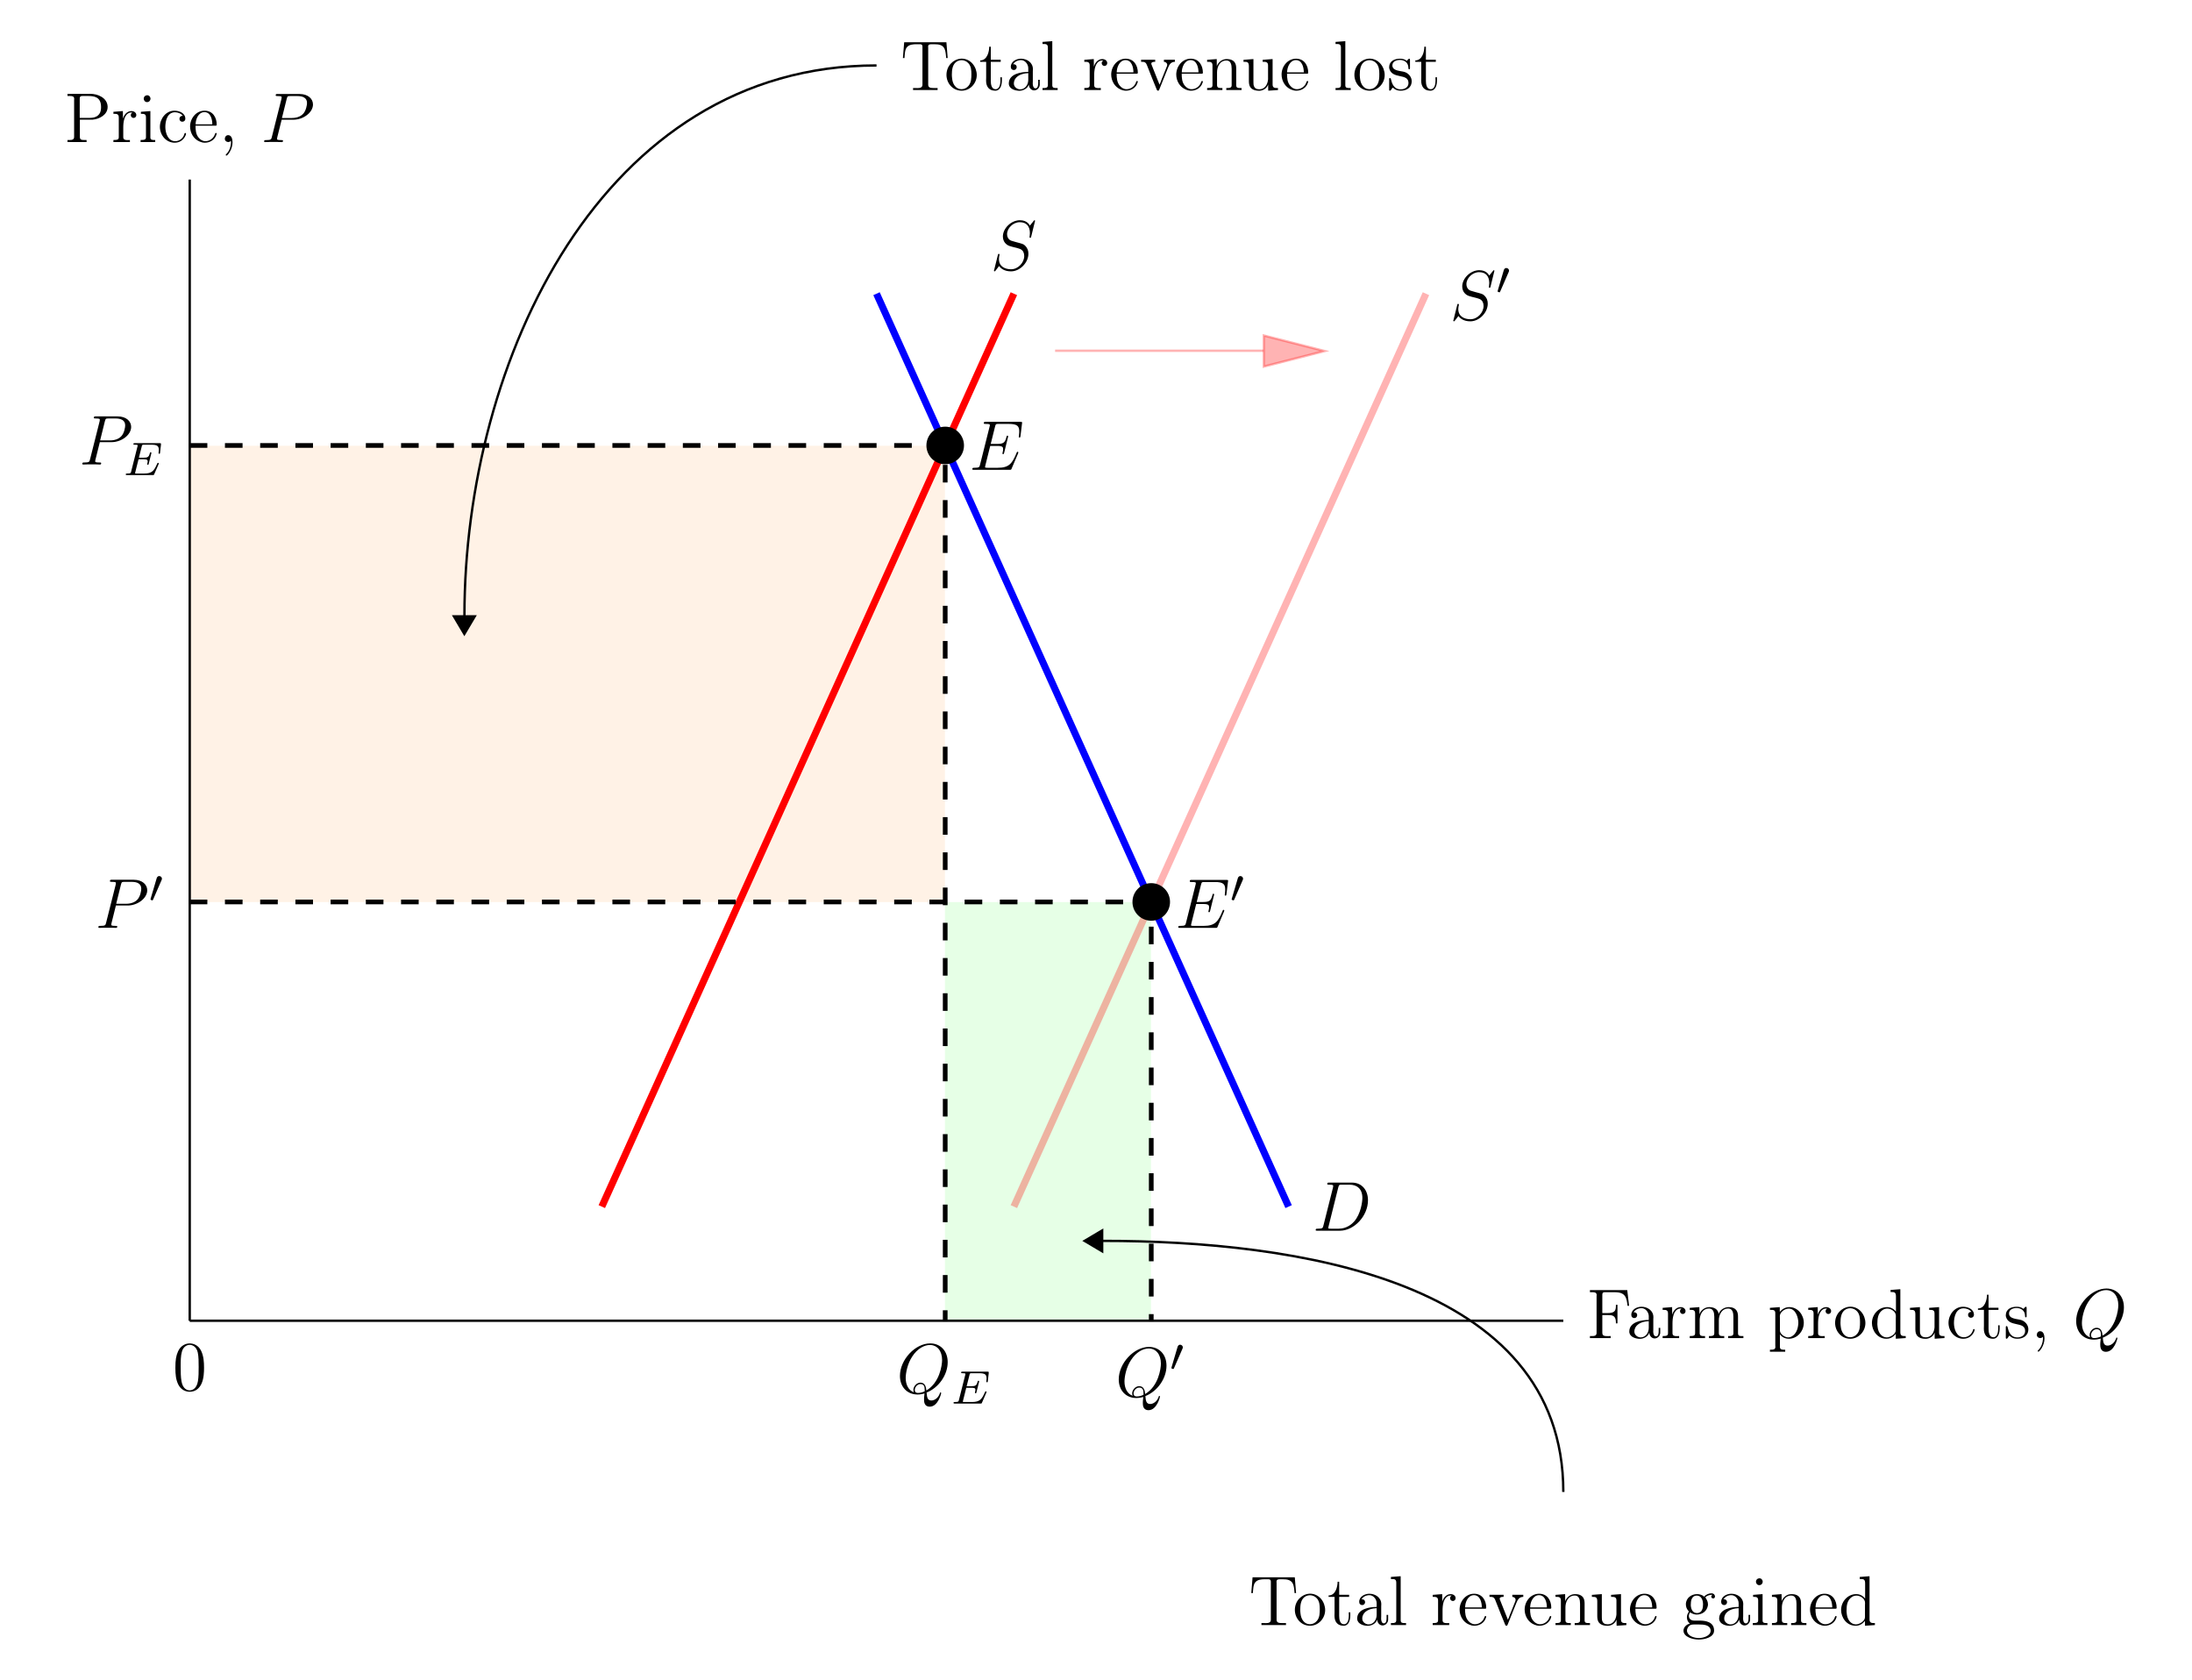 <?xml version="1.0" encoding="UTF-8"?>
<svg xmlns="http://www.w3.org/2000/svg" xmlns:xlink="http://www.w3.org/1999/xlink" width="459.078" height="351.929" viewBox="0 0 459.078 351.929">
<defs>
<g>
<g id="glyph-0-0">
<path d="M 0.609 -10.062 L 0.609 -9.625 L 1.062 -9.625 C 1.562 -9.625 2.016 -9.578 2.016 -9.047 C 2.016 -8.953 2 -8.844 2 -8.766 L 2 -1.094 C 2 -0.5 1.547 -0.438 1.062 -0.438 L 0.609 -0.438 L 0.609 -0.016 L 4.953 -0.016 L 4.953 -0.438 C 4.766 -0.438 4.547 -0.422 4.312 -0.422 C 3.594 -0.422 3.203 -0.5 3.203 -1.141 L 3.203 -4.828 L 4.438 -4.828 C 5.219 -4.828 6.047 -4.766 6.047 -3.359 L 6.047 -3.094 L 6.375 -3.094 L 6.375 -6.984 L 6.047 -6.984 L 6.047 -6.719 C 6.047 -5.609 5.656 -5.25 4.219 -5.25 L 3.203 -5.25 L 3.203 -9.094 C 3.203 -9.516 3.375 -9.625 3.781 -9.625 L 5.484 -9.625 C 6.312 -9.625 7.312 -9.609 7.875 -8.906 C 8.328 -8.312 8.391 -7.5 8.484 -6.766 L 8.812 -6.766 L 8.422 -10.062 Z M 0.609 -10.062 "/>
</g>
<g id="glyph-0-1">
<path d="M 1.547 -5.422 C 1.906 -5.984 2.547 -6.281 3.203 -6.281 C 4.047 -6.281 4.719 -5.422 4.719 -4.609 L 4.719 -3.812 C 3.234 -3.812 0.641 -3.406 0.641 -1.391 L 0.641 -1.234 C 0.766 -0.234 1.984 0.141 2.859 0.141 C 3.625 0.141 4.594 -0.328 4.812 -1.141 L 4.828 -1.141 C 4.875 -0.438 5.375 0.062 5.953 0.062 C 6.578 0.062 7.062 -0.469 7.125 -1.078 L 7.125 -2.156 L 6.797 -2.156 L 6.797 -1.438 C 6.797 -1 6.719 -0.375 6.234 -0.375 C 5.766 -0.375 5.656 -1 5.656 -1.375 C 5.656 -1.531 5.672 -1.703 5.672 -1.859 L 5.672 -3.906 C 5.672 -4.078 5.688 -4.25 5.688 -4.406 C 5.688 -5.797 4.406 -6.578 3.203 -6.578 C 2.25 -6.578 1.062 -6.016 1.062 -4.875 C 1.062 -4.438 1.344 -4.203 1.703 -4.203 C 2.047 -4.203 2.297 -4.484 2.297 -4.828 C 2.297 -5.188 2.016 -5.422 1.672 -5.422 Z M 4.719 -3.562 L 4.719 -2.156 C 4.719 -1.109 4.062 -0.156 3.016 -0.156 C 2.453 -0.156 1.703 -0.609 1.703 -1.359 C 1.703 -2.656 2.875 -3.312 4.094 -3.5 C 4.312 -3.531 4.516 -3.516 4.719 -3.562 Z M 4.719 -3.562 "/>
</g>
<g id="glyph-0-2">
<path d="M 0.406 -6.344 L 0.406 -5.922 L 0.656 -5.922 C 1.094 -5.922 1.531 -5.875 1.531 -5.172 L 1.531 -1.062 C 1.531 -0.516 1.25 -0.438 0.406 -0.438 L 0.406 -0.016 L 3.859 -0.016 L 3.859 -0.438 C 3.703 -0.438 3.531 -0.422 3.344 -0.422 C 2.875 -0.422 2.469 -0.5 2.469 -1.047 L 2.469 -3.047 C 2.469 -4.188 2.641 -5.812 3.844 -6.172 C 3.969 -6.188 4.078 -6.203 4.188 -6.203 C 4.266 -6.203 4.328 -6.188 4.391 -6.188 C 4.172 -6.094 4.047 -5.875 4.047 -5.641 C 4.047 -5.297 4.328 -5.062 4.609 -5.062 C 5 -5.062 5.203 -5.359 5.203 -5.656 C 5.203 -6.188 4.688 -6.5 4.188 -6.5 C 3.406 -6.5 2.828 -5.938 2.547 -5.297 C 2.5 -5.156 2.422 -5.016 2.406 -4.875 L 2.391 -6.5 Z M 0.406 -6.344 "/>
</g>
<g id="glyph-0-3">
<path d="M 0.469 -6.344 L 0.469 -5.922 L 0.75 -5.922 C 1.188 -5.922 1.594 -5.859 1.594 -5.172 L 1.594 -1.062 C 1.594 -0.516 1.312 -0.438 0.469 -0.438 L 0.469 -0.016 L 3.672 -0.016 L 3.672 -0.438 L 3.328 -0.438 C 2.906 -0.438 2.547 -0.5 2.547 -1.047 L 2.547 -3.75 C 2.547 -4.766 3.062 -6.203 4.516 -6.203 C 5.406 -6.203 5.609 -5.344 5.609 -4.469 L 5.609 -1 C 5.609 -0.484 5.172 -0.438 4.734 -0.438 L 4.484 -0.438 L 4.484 -0.016 L 7.688 -0.016 L 7.688 -0.438 L 7.344 -0.438 C 6.922 -0.438 6.562 -0.5 6.562 -1.047 L 6.562 -3.75 C 6.562 -4.766 7.078 -6.203 8.531 -6.203 C 9.422 -6.203 9.609 -5.344 9.609 -4.469 L 9.609 -1 C 9.609 -0.484 9.188 -0.438 8.75 -0.438 L 8.5 -0.438 L 8.5 -0.016 L 11.703 -0.016 L 11.703 -0.438 L 11.359 -0.438 C 10.953 -0.438 10.578 -0.453 10.578 -1.016 L 10.578 -4.359 C 10.578 -4.828 10.562 -5.281 10.328 -5.688 C 9.984 -6.297 9.297 -6.5 8.625 -6.5 C 7.734 -6.5 6.797 -5.938 6.531 -5.062 L 6.516 -5.062 C 6.422 -6.078 5.516 -6.5 4.547 -6.5 C 3.625 -6.5 2.734 -5.828 2.5 -4.984 L 2.484 -6.5 Z M 0.469 -6.344 "/>
</g>
<g id="glyph-0-4">
<path d="M 0.406 -6.344 L 0.406 -5.922 L 0.672 -5.922 C 1.125 -5.922 1.531 -5.875 1.531 -5.25 L 1.531 1.531 C 1.531 1.625 1.547 1.719 1.547 1.828 C 1.547 2.391 1.109 2.422 0.625 2.422 L 0.406 2.422 L 0.406 2.844 L 3.609 2.844 L 3.609 2.422 L 3.297 2.422 C 2.875 2.422 2.5 2.359 2.5 1.828 L 2.5 -0.812 C 2.875 -0.188 3.688 0.125 4.359 0.125 C 6.156 0.125 7.5 -1.469 7.5 -3.219 C 7.5 -4.875 6.25 -6.5 4.469 -6.5 C 3.656 -6.5 3 -6.109 2.469 -5.516 L 2.469 -6.5 Z M 6.344 -2.953 C 6.266 -1.969 5.922 -0.859 4.922 -0.328 C 4.703 -0.219 4.469 -0.156 4.219 -0.156 C 3.531 -0.156 2.5 -0.844 2.5 -1.594 L 2.5 -4.062 C 2.5 -4.25 2.484 -4.422 2.484 -4.609 C 2.484 -5.438 3.484 -6.188 4.344 -6.188 C 5.844 -6.188 6.359 -4.234 6.359 -3.219 C 6.359 -3.125 6.359 -3.031 6.344 -2.953 Z M 6.344 -2.953 "/>
</g>
<g id="glyph-0-5">
<path d="M 3.391 -6.578 C 1.812 -6.438 0.422 -5.062 0.422 -3.188 C 0.422 -1.5 1.672 0.125 3.609 0.125 C 5.391 0.125 6.766 -1.438 6.766 -3.156 C 6.766 -4.812 5.547 -6.594 3.578 -6.594 C 3.531 -6.594 3.453 -6.578 3.391 -6.578 Z M 1.562 -2.844 C 1.547 -2.969 1.547 -3.078 1.547 -3.203 C 1.547 -4.219 1.656 -5.562 2.781 -6.094 C 3.031 -6.203 3.312 -6.266 3.578 -6.266 C 4.141 -6.266 4.688 -6.016 5.062 -5.578 C 5.578 -4.969 5.641 -4.141 5.641 -3.375 C 5.641 -2.547 5.625 -1.609 5.062 -0.922 C 4.688 -0.453 4.141 -0.188 3.578 -0.188 C 2.359 -0.188 1.719 -1.297 1.609 -2.391 C 1.578 -2.531 1.578 -2.703 1.562 -2.844 Z M 1.562 -2.844 "/>
</g>
<g id="glyph-0-6">
<path d="M 4.422 -10.094 L 4.422 -9.656 L 4.609 -9.656 C 5.188 -9.656 5.547 -9.625 5.547 -8.75 L 5.547 -5.578 C 5.078 -6.156 4.438 -6.5 3.688 -6.5 C 1.891 -6.5 0.516 -4.938 0.516 -3.172 C 0.516 -1.609 1.641 0.125 3.562 0.125 C 4.344 0.125 4.906 -0.203 5.516 -0.875 L 5.516 0.125 L 7.594 -0.016 L 7.594 -0.438 L 7.359 -0.438 C 6.922 -0.438 6.469 -0.484 6.469 -1.188 L 6.469 -10.25 Z M 1.656 -2.828 L 1.656 -3.047 C 1.656 -4.125 1.781 -5.25 2.797 -5.922 C 3.094 -6.109 3.422 -6.188 3.75 -6.188 C 4.484 -6.188 5.531 -5.609 5.531 -4.672 C 5.531 -4.484 5.516 -4.297 5.516 -4.094 L 5.516 -1.672 C 5.516 -0.828 4.344 -0.156 3.625 -0.156 C 2.531 -0.156 1.844 -1.188 1.719 -2.25 C 1.688 -2.453 1.688 -2.641 1.656 -2.828 Z M 1.656 -2.828 "/>
</g>
<g id="glyph-0-7">
<path d="M 0.469 -6.344 L 0.469 -5.922 L 0.656 -5.922 C 1.281 -5.922 1.594 -5.859 1.594 -4.969 L 1.594 -2.016 C 1.594 -1.562 1.609 -1.094 1.844 -0.688 C 2.234 -0.047 3.031 0.141 3.734 0.141 C 4.531 0.141 5.406 -0.375 5.625 -1.188 L 5.641 0.125 L 7.688 -0.016 L 7.688 -0.438 L 7.406 -0.438 C 6.984 -0.438 6.562 -0.5 6.562 -1.156 L 6.562 -6.5 L 4.484 -6.344 L 4.484 -5.922 L 4.656 -5.922 C 5.156 -5.922 5.609 -5.891 5.609 -5.172 L 5.609 -2.25 C 5.531 -1.219 4.953 -0.172 3.812 -0.172 C 3.266 -0.172 2.734 -0.312 2.578 -1.094 C 2.547 -1.375 2.547 -1.672 2.547 -1.953 L 2.547 -6.5 Z M 0.469 -6.344 "/>
</g>
<g id="glyph-0-8">
<path d="M 5.328 -5.484 C 5.281 -5.484 5.25 -5.5 5.203 -5.5 C 4.875 -5.5 4.609 -5.219 4.609 -4.875 C 4.609 -4.516 4.875 -4.266 5.203 -4.266 C 5.547 -4.266 5.844 -4.5 5.844 -4.891 C 5.844 -6.109 4.516 -6.578 3.562 -6.578 C 1.781 -6.578 0.516 -4.906 0.516 -3.203 C 0.516 -1.5 1.781 0.125 3.609 0.125 C 4.609 0.125 5.469 -0.391 5.906 -1.422 C 5.922 -1.5 5.984 -1.641 5.984 -1.75 L 5.984 -1.812 C 5.969 -1.875 5.922 -1.906 5.859 -1.906 C 5.641 -1.906 5.641 -1.688 5.594 -1.531 C 5.312 -0.75 4.562 -0.188 3.734 -0.188 C 2.172 -0.188 1.656 -1.953 1.656 -3.172 C 1.656 -4.375 2.031 -6.25 3.688 -6.25 C 4.281 -6.25 4.969 -5.984 5.328 -5.484 Z M 5.328 -5.484 "/>
</g>
<g id="glyph-0-9">
<path d="M 2.156 -9.094 C 2.156 -8.125 1.766 -6.219 0.266 -6.219 L 0.266 -5.922 L 1.516 -5.922 L 1.516 -2.594 C 1.516 -2.391 1.5 -2.188 1.5 -1.969 C 1.5 -0.656 2.188 0.125 3.406 0.125 C 4.547 0.125 4.812 -1.141 4.812 -2.047 L 4.812 -2.688 L 4.484 -2.688 C 4.484 -2.469 4.5 -2.234 4.5 -2.016 C 4.5 -1.391 4.375 -0.188 3.484 -0.188 C 2.641 -0.188 2.484 -1.203 2.484 -1.938 L 2.484 -5.922 L 4.562 -5.922 L 4.562 -6.359 L 2.484 -6.359 L 2.484 -9.094 Z M 2.156 -9.094 "/>
</g>
<g id="glyph-0-10">
<path d="M 4.188 -6.125 C 3.781 -6.453 3.297 -6.578 2.766 -6.578 C 1.719 -6.578 0.484 -6.172 0.484 -4.75 L 0.484 -4.609 C 1.031 -2.141 4.531 -3.656 4.531 -1.484 C 4.531 -0.578 3.703 -0.156 2.922 -0.156 C 1.453 -0.156 1.078 -1.359 0.828 -2.375 C 0.797 -2.469 0.75 -2.531 0.656 -2.531 C 0.516 -2.531 0.484 -2.438 0.484 -2.328 L 0.484 -0.047 C 0.484 0.031 0.516 0.125 0.641 0.125 C 0.891 0.125 1.094 -0.5 1.25 -0.5 L 1.266 -0.5 C 1.375 -0.469 1.453 -0.359 1.531 -0.281 C 1.938 0.016 2.406 0.125 2.906 0.125 C 4 0.125 5.203 -0.406 5.203 -1.891 C 5.203 -2.766 4.516 -3.547 3.703 -3.797 C 2.906 -4.047 1.156 -3.984 1.156 -5.172 C 1.156 -6.016 2.031 -6.312 2.734 -6.312 C 3.578 -6.312 4.516 -5.859 4.516 -4.609 C 4.516 -4.469 4.531 -4.359 4.688 -4.359 C 4.812 -4.359 4.844 -4.453 4.844 -4.562 L 4.844 -6.406 C 4.844 -6.469 4.797 -6.578 4.703 -6.578 C 4.516 -6.578 4.281 -6.219 4.188 -6.125 Z M 4.188 -6.125 "/>
</g>
<g id="glyph-0-11">
<path d="M 2.562 -0.266 C 2.578 -0.125 2.578 0.031 2.578 0.172 C 2.531 1 2.219 1.875 1.625 2.469 C 1.562 2.516 1.469 2.609 1.469 2.703 L 1.469 2.734 C 1.5 2.797 1.562 2.828 1.609 2.828 C 1.812 2.828 2.172 2.312 2.328 2.031 C 2.672 1.453 2.891 0.75 2.891 0.062 C 2.891 -0.5 2.75 -1.453 1.984 -1.453 C 1.547 -1.453 1.281 -1.078 1.281 -0.703 C 1.281 -0.297 1.609 -0.016 1.984 -0.016 C 2.234 -0.016 2.422 -0.125 2.562 -0.266 Z M 2.562 -0.266 "/>
</g>
<g id="glyph-0-12">
<path d="M 0.609 -10.094 L 0.609 -9.656 L 1.094 -9.656 C 1.578 -9.656 2.016 -9.609 2.016 -9.062 C 2.016 -8.953 2 -8.859 2 -8.781 L 2 -1.094 C 2 -0.5 1.547 -0.438 1.062 -0.438 L 0.609 -0.438 L 0.609 -0.016 L 4.609 -0.016 L 4.609 -0.438 L 4.141 -0.438 C 3.562 -0.438 3.203 -0.484 3.203 -1.078 L 3.203 -4.703 L 5.922 -4.703 C 7.328 -4.828 9.016 -5.75 9.016 -7.344 L 9.016 -7.5 C 8.891 -9.297 6.953 -10.109 5.406 -10.109 C 5.141 -10.109 4.859 -10.094 4.578 -10.094 Z M 3.172 -5.062 L 3.172 -9.109 C 3.172 -9.5 3.312 -9.656 3.719 -9.656 L 4.828 -9.656 C 6.078 -9.656 7.641 -9.562 7.641 -7.344 C 7.641 -6.844 7.578 -6.266 7.25 -5.859 C 6.734 -5.172 5.891 -5.062 5.109 -5.062 Z M 3.172 -5.062 "/>
</g>
<g id="glyph-0-13">
<path d="M 0.547 -6.344 L 0.547 -5.922 L 0.781 -5.922 C 1.25 -5.922 1.609 -5.844 1.609 -5.172 L 1.609 -1.062 C 1.609 -0.516 1.328 -0.438 0.484 -0.438 L 0.484 -0.016 L 3.547 -0.016 L 3.547 -0.438 L 3.328 -0.438 C 2.906 -0.438 2.531 -0.469 2.531 -0.969 L 2.531 -6.5 Z M 1.734 -9.797 C 1.344 -9.734 1.141 -9.406 1.141 -9.094 C 1.141 -8.797 1.375 -8.375 1.828 -8.375 C 2.281 -8.375 2.562 -8.734 2.562 -9.094 C 2.562 -9.391 2.328 -9.812 1.875 -9.812 C 1.828 -9.812 1.781 -9.797 1.734 -9.797 Z M 1.734 -9.797 "/>
</g>
<g id="glyph-0-14">
<path d="M 1.562 -3.438 L 5.781 -3.438 C 5.922 -3.438 6 -3.5 6 -3.641 C 6 -5.156 5.188 -6.578 3.453 -6.578 C 1.688 -6.578 0.422 -4.969 0.422 -3.266 C 0.422 -1.969 1.125 -0.656 2.406 -0.125 C 2.75 0.031 3.109 0.125 3.484 0.125 L 3.531 0.125 C 4.609 0.125 5.656 -0.516 5.953 -1.609 C 5.969 -1.656 6 -1.719 6 -1.766 C 6 -1.844 5.922 -1.922 5.844 -1.922 C 5.656 -1.922 5.594 -1.516 5.484 -1.328 C 5.125 -0.656 4.422 -0.188 3.625 -0.188 C 3.062 -0.188 2.562 -0.5 2.219 -0.922 C 1.625 -1.625 1.562 -2.547 1.562 -3.438 Z M 1.578 -3.719 C 1.578 -4.844 2.203 -6.281 3.422 -6.281 C 4.719 -6.281 5.078 -4.766 5.078 -3.719 Z M 1.578 -3.719 "/>
</g>
<g id="glyph-0-15">
<path d="M 0.781 -10.016 L 0.516 -6.719 L 0.844 -6.719 C 0.906 -7.469 0.922 -8.516 1.359 -8.984 C 1.812 -9.547 2.672 -9.609 3.344 -9.609 L 4.016 -9.609 C 4.312 -9.609 4.609 -9.578 4.609 -9.094 L 4.609 -1.125 C 4.609 -0.516 4.078 -0.422 3.562 -0.422 C 3.391 -0.422 3.219 -0.438 3.078 -0.438 L 2.641 -0.438 L 2.641 -0.016 L 7.781 -0.016 L 7.781 -0.438 L 6.906 -0.438 C 6.344 -0.438 5.812 -0.5 5.812 -1.109 L 5.812 -8.828 C 5.812 -8.922 5.797 -9.016 5.797 -9.094 C 5.797 -9.531 6.062 -9.609 6.547 -9.609 L 7.016 -9.609 C 8.031 -9.609 9.078 -9.516 9.375 -8.25 C 9.5 -7.75 9.531 -7.234 9.578 -6.719 L 9.891 -6.719 L 9.625 -10.016 Z M 0.781 -10.016 "/>
</g>
<g id="glyph-0-16">
<path d="M 0.484 -10.094 L 0.484 -9.656 L 0.75 -9.656 C 1.219 -9.656 1.609 -9.609 1.609 -8.906 L 1.609 -1.047 C 1.609 -0.5 1.219 -0.438 0.812 -0.438 L 0.484 -0.438 L 0.484 -0.016 L 3.656 -0.016 L 3.656 -0.438 L 3.297 -0.438 C 2.875 -0.438 2.531 -0.484 2.531 -1.016 L 2.531 -10.25 Z M 0.484 -10.094 "/>
</g>
<g id="glyph-0-17">
<path d="M 0.266 -6.359 L 0.266 -5.922 L 0.547 -5.922 C 1.062 -5.922 1.281 -5.75 1.469 -5.281 L 1.766 -4.531 C 2.328 -3.094 2.891 -1.672 3.484 -0.25 C 3.547 -0.094 3.594 0.125 3.812 0.125 C 4.016 0.125 4.078 -0.094 4.125 -0.25 C 4.703 -1.719 5.281 -3.172 5.875 -4.609 C 6.188 -5.406 6.547 -5.922 7.344 -5.922 L 7.344 -6.359 L 5.047 -6.359 L 5.047 -5.922 C 5.406 -5.922 5.734 -5.672 5.734 -5.297 C 5.734 -5.094 5.641 -4.891 5.562 -4.719 C 5.266 -3.938 4.922 -3.156 4.609 -2.359 L 4.328 -1.594 C 4.266 -1.453 4.172 -1.297 4.141 -1.141 C 4.062 -1.234 4.031 -1.391 3.984 -1.5 L 3.703 -2.188 C 3.297 -3.203 2.906 -4.219 2.5 -5.219 C 2.453 -5.328 2.406 -5.422 2.406 -5.547 L 2.406 -5.609 C 2.5 -5.922 2.922 -5.922 3.219 -5.922 L 3.219 -6.359 Z M 0.266 -6.359 "/>
</g>
<g id="glyph-0-18">
<path d="M 0.469 -6.344 L 0.469 -5.922 L 0.75 -5.922 C 1.188 -5.922 1.594 -5.859 1.594 -5.172 L 1.594 -1.062 C 1.594 -0.516 1.312 -0.438 0.469 -0.438 L 0.469 -0.016 L 3.672 -0.016 L 3.672 -0.438 L 3.328 -0.438 C 2.906 -0.438 2.547 -0.5 2.547 -1.047 L 2.547 -3.75 C 2.547 -4.766 3.062 -6.203 4.516 -6.203 C 5.406 -6.203 5.609 -5.344 5.609 -4.469 L 5.609 -1 C 5.609 -0.484 5.172 -0.438 4.734 -0.438 L 4.484 -0.438 L 4.484 -0.016 L 7.688 -0.016 L 7.688 -0.438 L 7.344 -0.438 C 6.953 -0.438 6.562 -0.453 6.562 -1.016 L 6.562 -4.359 C 6.562 -4.844 6.547 -5.297 6.312 -5.703 C 5.969 -6.297 5.266 -6.5 4.625 -6.5 C 3.906 -6.5 3.297 -6.234 2.781 -5.547 C 2.656 -5.375 2.547 -5.188 2.5 -4.984 L 2.484 -6.5 Z M 0.469 -6.344 "/>
</g>
<g id="glyph-0-19">
<path d="M 4.734 -5.969 L 4.719 -5.969 C 4.328 -6.344 3.734 -6.5 3.219 -6.5 C 2.109 -6.5 0.891 -5.734 0.891 -4.359 C 0.891 -3.875 1.062 -3.391 1.391 -3.031 C 1.438 -2.984 1.5 -2.906 1.5 -2.828 C 1.5 -2.766 1.422 -2.672 1.391 -2.609 C 1.203 -2.312 1.109 -1.969 1.109 -1.625 C 1.109 -1.156 1.312 -0.594 1.734 -0.359 L 1.734 -0.344 C 1.062 -0.156 0.391 0.406 0.391 1.141 C 0.391 2.484 2.328 3.016 3.578 3.016 C 4.781 3.016 6.797 2.578 6.797 1.125 C 6.797 -0.688 5 -0.953 3.797 -0.953 L 2.656 -0.953 C 2 -0.953 1.516 -1.297 1.516 -1.938 L 1.516 -1.984 C 1.531 -2.234 1.641 -2.453 1.75 -2.672 C 2.188 -2.438 2.562 -2.234 3.047 -2.219 L 3.172 -2.219 C 4.344 -2.219 5.328 -2.938 5.516 -4.188 L 5.516 -4.344 C 5.516 -4.859 5.344 -5.203 5.078 -5.641 C 5.031 -5.672 4.984 -5.719 4.984 -5.781 L 4.984 -5.797 C 5.094 -6.125 5.922 -6.359 6.234 -6.359 C 6.312 -6.359 6.375 -6.359 6.453 -6.344 C 6.312 -6.266 6.203 -6.141 6.203 -5.969 C 6.203 -5.75 6.406 -5.594 6.609 -5.594 C 6.844 -5.594 6.984 -5.766 6.984 -6 L 6.984 -6.078 C 6.938 -6.422 6.641 -6.672 6.281 -6.672 C 5.75 -6.672 5.094 -6.438 4.734 -5.969 Z M 1.125 1.234 L 1.125 1.125 C 1.125 0.625 1.469 0.125 1.953 -0.062 C 2.156 -0.125 2.391 -0.141 2.609 -0.141 L 3.609 -0.141 C 4.594 -0.141 5.922 -0.078 6.078 1.047 L 6.078 1.156 C 6.078 2.266 4.516 2.703 3.625 2.703 C 2.641 2.703 1.266 2.297 1.125 1.234 Z M 1.922 -4.078 L 1.922 -4.266 C 1.922 -4.969 2.016 -6.188 3.188 -6.188 C 4.125 -6.188 4.484 -5.266 4.484 -4.344 C 4.484 -3.703 4.359 -2.531 3.219 -2.531 C 2.344 -2.531 2 -3.266 1.922 -4.078 Z M 1.922 -4.078 "/>
</g>
<g id="glyph-1-0">
<path d="M 6.281 -0.094 C 8.828 -1.109 10.703 -3.797 10.703 -6.453 C 10.703 -8.891 9.109 -10.391 7.047 -10.391 C 3.891 -10.391 0.703 -6.984 0.703 -3.578 C 0.703 -1.266 2.234 0.312 4.375 0.312 C 4.875 0.312 5.375 0.234 5.844 0.094 C 5.75 0.969 5.75 1.047 5.75 1.328 C 5.75 1.75 5.75 2.859 6.938 2.859 C 8.688 2.859 9.344 0.109 9.344 0.016 C 9.344 -0.078 9.281 -0.125 9.203 -0.125 C 9.109 -0.125 9.094 -0.062 9.047 0.109 C 8.719 1.031 7.953 1.562 7.297 1.562 C 6.547 1.562 6.359 1.047 6.281 -0.094 Z M 3.625 -0.156 C 2.469 -0.562 1.906 -1.781 1.906 -3.141 C 1.906 -4.172 2.281 -6.141 3.266 -7.625 C 4.344 -9.312 5.812 -10.062 6.969 -10.062 C 8.5 -10.062 9.531 -8.828 9.531 -6.906 C 9.531 -5.812 9.016 -2.156 6.234 -0.531 C 6.172 -1.281 5.953 -2.172 4.984 -2.172 C 4.188 -2.172 3.516 -1.375 3.516 -0.656 C 3.516 -0.484 3.562 -0.266 3.625 -0.156 Z M 5.875 -0.344 C 5.344 -0.109 4.875 -0.016 4.469 -0.016 C 4.328 -0.016 3.812 -0.016 3.812 -0.656 C 3.812 -1.188 4.328 -1.875 4.984 -1.875 C 5.719 -1.875 5.891 -1.375 5.891 -0.641 C 5.891 -0.547 5.891 -0.422 5.875 -0.344 Z M 5.875 -0.344 "/>
</g>
<g id="glyph-1-1">
<path d="M 4.359 -4.688 L 6.844 -4.688 C 8.875 -4.688 10.922 -6.188 10.922 -7.875 C 10.922 -9.031 9.938 -10.078 8.078 -10.078 L 3.531 -10.078 C 3.25 -10.078 3.109 -10.078 3.109 -9.797 C 3.109 -9.641 3.25 -9.641 3.469 -9.641 C 4.359 -9.641 4.359 -9.531 4.359 -9.359 C 4.359 -9.344 4.359 -9.25 4.312 -9.031 L 2.312 -1.094 C 2.188 -0.578 2.156 -0.422 1.125 -0.422 C 0.844 -0.422 0.688 -0.422 0.688 -0.156 C 0.688 0 0.828 0 0.922 0 C 1.188 0 1.484 -0.031 1.766 -0.031 L 3.5 -0.031 C 3.781 -0.031 4.078 0 4.359 0 C 4.484 0 4.641 0 4.641 -0.281 C 4.641 -0.422 4.516 -0.422 4.297 -0.422 C 3.406 -0.422 3.391 -0.531 3.391 -0.672 C 3.391 -0.75 3.406 -0.859 3.422 -0.922 Z M 5.422 -9.078 C 5.562 -9.609 5.625 -9.641 6.188 -9.641 L 7.656 -9.641 C 8.766 -9.641 9.672 -9.297 9.672 -8.188 C 9.672 -7.797 9.484 -6.547 8.812 -5.875 C 8.562 -5.609 7.844 -5.047 6.5 -5.047 L 4.422 -5.047 Z M 5.422 -9.078 "/>
</g>
<g id="glyph-1-2">
<path d="M 10.25 -3.422 C 10.266 -3.469 10.312 -3.562 10.312 -3.625 C 10.312 -3.703 10.25 -3.781 10.156 -3.781 C 10.109 -3.781 10.078 -3.766 10.031 -3.719 C 10 -3.703 10 -3.672 9.875 -3.375 C 9 -1.312 8.359 -0.422 6 -0.422 L 3.844 -0.422 C 3.641 -0.422 3.609 -0.422 3.531 -0.438 C 3.359 -0.453 3.344 -0.484 3.344 -0.609 C 3.344 -0.703 3.375 -0.797 3.406 -0.922 L 4.422 -5 L 5.891 -5 C 7.031 -5 7.125 -4.75 7.125 -4.312 C 7.125 -4.156 7.125 -4.031 7.016 -3.578 C 6.984 -3.531 6.984 -3.469 6.984 -3.422 C 6.984 -3.312 7.047 -3.281 7.141 -3.281 C 7.266 -3.281 7.281 -3.375 7.344 -3.578 L 8.188 -7 C 8.188 -7.078 8.125 -7.156 8.031 -7.156 C 7.906 -7.156 7.891 -7.094 7.828 -6.891 C 7.531 -5.75 7.25 -5.422 5.922 -5.422 L 4.531 -5.422 L 5.438 -9.062 C 5.578 -9.578 5.609 -9.609 6.203 -9.609 L 8.312 -9.609 C 10.141 -9.609 10.5 -9.125 10.5 -8.016 C 10.5 -8 10.5 -7.578 10.438 -7.094 C 10.422 -7.031 10.406 -6.953 10.406 -6.922 C 10.406 -6.797 10.484 -6.75 10.578 -6.75 C 10.672 -6.75 10.734 -6.812 10.766 -7.078 L 11.078 -9.656 C 11.078 -9.703 11.109 -9.859 11.109 -9.875 C 11.109 -10.047 10.969 -10.047 10.703 -10.047 L 3.516 -10.047 C 3.234 -10.047 3.078 -10.047 3.078 -9.781 C 3.078 -9.609 3.188 -9.609 3.438 -9.609 C 4.344 -9.609 4.344 -9.516 4.344 -9.344 C 4.344 -9.281 4.344 -9.219 4.297 -9.062 L 2.297 -1.094 C 2.172 -0.578 2.141 -0.422 1.109 -0.422 C 0.828 -0.422 0.672 -0.422 0.672 -0.156 C 0.672 0 0.766 0 1.062 0 L 8.469 0 C 8.797 0 8.812 -0.016 8.906 -0.25 Z M 10.25 -3.422 "/>
</g>
<g id="glyph-1-3">
<path d="M 2.312 -1.094 C 2.188 -0.578 2.156 -0.422 1.125 -0.422 C 0.844 -0.422 0.688 -0.422 0.688 -0.156 C 0.688 0 0.781 0 1.078 0 L 5.75 0 C 8.734 0 11.641 -3.078 11.641 -6.375 C 11.641 -8.5 10.375 -10.078 8.266 -10.078 L 3.531 -10.078 C 3.25 -10.078 3.109 -10.078 3.109 -9.797 C 3.109 -9.641 3.25 -9.641 3.469 -9.641 C 4.359 -9.641 4.359 -9.531 4.359 -9.359 C 4.359 -9.344 4.359 -9.25 4.312 -9.031 Z M 5.422 -9.078 C 5.562 -9.609 5.625 -9.641 6.188 -9.641 L 7.812 -9.641 C 9.203 -9.641 10.469 -8.891 10.469 -6.859 C 10.469 -6.125 10.172 -3.562 8.75 -1.938 C 8.328 -1.453 7.219 -0.422 5.516 -0.422 L 3.828 -0.422 C 3.625 -0.422 3.594 -0.422 3.516 -0.438 C 3.344 -0.453 3.328 -0.484 3.328 -0.609 C 3.328 -0.703 3.359 -0.797 3.391 -0.922 Z M 5.422 -9.078 "/>
</g>
<g id="glyph-1-4">
<path d="M 9.359 -10.25 C 9.359 -10.391 9.266 -10.391 9.234 -10.391 C 9.172 -10.391 9.156 -10.375 8.984 -10.141 C 8.891 -10.047 8.297 -9.281 8.281 -9.266 C 7.781 -10.219 6.812 -10.391 6.188 -10.391 C 4.328 -10.391 2.625 -8.672 2.625 -7 C 2.625 -5.906 3.297 -5.25 4.016 -5 C 4.172 -4.938 5.047 -4.703 5.484 -4.609 C 6.234 -4.391 6.438 -4.344 6.734 -4.016 C 6.797 -3.938 7.094 -3.594 7.094 -2.906 C 7.094 -1.531 5.828 -0.125 4.344 -0.125 C 3.141 -0.125 1.797 -0.641 1.797 -2.281 C 1.797 -2.562 1.859 -2.922 1.906 -3.062 C 1.906 -3.109 1.922 -3.188 1.922 -3.219 C 1.922 -3.281 1.891 -3.344 1.766 -3.344 C 1.641 -3.344 1.625 -3.312 1.562 -3.062 L 0.812 -0.047 C 0.812 -0.031 0.75 0.156 0.75 0.172 C 0.75 0.312 0.875 0.312 0.906 0.312 C 0.953 0.312 0.969 0.297 1.156 0.078 L 1.828 -0.812 C 2.188 -0.281 2.953 0.312 4.328 0.312 C 6.219 0.312 7.969 -1.531 7.969 -3.375 C 7.969 -4 7.812 -4.547 7.25 -5.094 C 6.953 -5.406 6.688 -5.469 5.328 -5.828 C 4.344 -6.094 4.203 -6.141 3.938 -6.375 C 3.688 -6.625 3.5 -6.984 3.5 -7.484 C 3.5 -8.719 4.75 -9.984 6.156 -9.984 C 7.594 -9.984 8.281 -9.094 8.281 -7.703 C 8.281 -7.312 8.203 -6.922 8.203 -6.859 C 8.203 -6.719 8.312 -6.719 8.359 -6.719 C 8.5 -6.719 8.516 -6.766 8.562 -7 Z M 9.359 -10.25 "/>
</g>
<g id="glyph-2-0">
<path d="M 2.609 -4.656 C 2.656 -4.781 2.688 -4.859 2.688 -4.953 C 2.688 -5.281 2.391 -5.5 2.125 -5.5 C 1.734 -5.5 1.625 -5.156 1.578 -5.016 L 0.328 -0.781 C 0.297 -0.656 0.297 -0.625 0.297 -0.625 C 0.297 -0.531 0.359 -0.516 0.453 -0.484 C 0.625 -0.406 0.656 -0.406 0.672 -0.406 C 0.703 -0.406 0.75 -0.406 0.828 -0.562 Z M 2.609 -4.656 "/>
</g>
<g id="glyph-3-0">
<path d="M 7.359 -2.281 C 7.375 -2.312 7.406 -2.375 7.406 -2.422 C 7.406 -2.438 7.391 -2.562 7.25 -2.562 C 7.141 -2.562 7.141 -2.531 7.031 -2.312 C 6.406 -0.875 5.953 -0.328 4.344 -0.328 L 2.562 -0.328 C 2.469 -0.344 2.438 -0.344 2.438 -0.406 C 2.438 -0.484 2.453 -0.562 2.484 -0.625 L 3.156 -3.312 L 4.203 -3.312 C 4.922 -3.312 5.078 -3.188 5.078 -2.875 C 5.078 -2.875 5.078 -2.719 5 -2.438 C 4.984 -2.391 4.969 -2.328 4.969 -2.297 C 4.969 -2.297 4.984 -2.156 5.125 -2.156 C 5.234 -2.156 5.266 -2.219 5.297 -2.391 L 5.812 -4.438 C 5.828 -4.469 5.859 -4.625 5.859 -4.641 C 5.859 -4.734 5.781 -4.781 5.703 -4.781 C 5.578 -4.781 5.578 -4.719 5.516 -4.547 C 5.328 -3.781 5.062 -3.641 4.219 -3.641 L 3.234 -3.641 L 3.828 -5.984 C 3.906 -6.344 3.922 -6.359 4.328 -6.359 L 5.859 -6.359 C 7.031 -6.359 7.406 -6.125 7.406 -5.266 C 7.406 -5.047 7.359 -4.812 7.359 -4.625 C 7.359 -4.5 7.438 -4.453 7.516 -4.453 C 7.641 -4.453 7.656 -4.547 7.672 -4.703 L 7.859 -6.375 C 7.859 -6.422 7.859 -6.5 7.859 -6.547 C 7.859 -6.688 7.75 -6.688 7.562 -6.688 L 2.391 -6.688 C 2.203 -6.688 2.078 -6.688 2.078 -6.5 C 2.078 -6.359 2.219 -6.359 2.375 -6.359 C 2.406 -6.359 2.578 -6.359 2.75 -6.344 C 2.953 -6.312 2.984 -6.297 2.984 -6.203 C 2.984 -6.156 2.953 -6.094 2.953 -6.047 L 1.625 -0.781 C 1.547 -0.406 1.516 -0.328 0.797 -0.328 C 0.609 -0.328 0.484 -0.328 0.484 -0.141 C 0.484 0 0.625 0 0.781 0 L 6.109 0 C 6.344 0 6.359 0 6.438 -0.172 Z M 7.359 -2.281 "/>
</g>
<g id="glyph-4-0">
<path d="M 6.609 -4.719 C 6.609 -5.938 6.531 -7.141 6 -8.266 C 5.406 -9.484 4.344 -9.812 3.609 -9.812 C 2.766 -9.812 1.719 -9.375 1.172 -8.156 C 0.75 -7.234 0.609 -6.312 0.609 -4.719 C 0.609 -3.297 0.703 -2.219 1.234 -1.172 C 1.812 -0.047 2.828 0.312 3.594 0.312 C 4.875 0.312 5.625 -0.453 6.047 -1.312 C 6.578 -2.422 6.609 -3.859 6.609 -4.719 Z M 3.594 0.016 C 3.125 0.016 2.172 -0.25 1.891 -1.859 C 1.719 -2.75 1.719 -3.859 1.719 -4.891 C 1.719 -6.109 1.719 -7.203 1.969 -8.062 C 2.219 -9.062 2.969 -9.516 3.594 -9.516 C 4.156 -9.516 5.016 -9.172 5.297 -7.906 C 5.484 -7.062 5.484 -5.906 5.484 -4.891 C 5.484 -3.906 5.484 -2.781 5.328 -1.891 C 5.047 -0.266 4.109 0.016 3.594 0.016 Z M 3.594 0.016 "/>
</g>
</g>
</defs>
<path fill-rule="nonzero" fill="rgb(100%, 50%, 0%)" fill-opacity="0.1" d="M 39.734 93.348 L 39.734 188.918 L 197.906 188.918 L 197.906 93.348 "/>
<path fill-rule="nonzero" fill="rgb(0%, 100%, 0%)" fill-opacity="0.1" d="M 197.906 276.598 L 197.906 188.918 L 241.047 188.918 L 241.047 276.598 "/>
<path fill="none" stroke-width="1.196" stroke-linecap="butt" stroke-linejoin="miter" stroke="rgb(0%, 0%, 100%)" stroke-opacity="1" stroke-miterlimit="10" d="M 116.563 174.306 L 186.502 19.368 " transform="matrix(1.234, 0, 0, -1.234, 39.734, 276.6)"/>
<path fill="none" stroke-width="1.196" stroke-linecap="butt" stroke-linejoin="miter" stroke="rgb(100%, 0%, 0%)" stroke-opacity="1" stroke-miterlimit="10" d="M 69.939 19.368 L 139.875 174.306 " transform="matrix(1.234, 0, 0, -1.234, 39.734, 276.6)"/>
<path fill="none" stroke-width="1.196" stroke-linecap="butt" stroke-linejoin="miter" stroke="rgb(100%, 0%, 0%)" stroke-opacity="0.3" stroke-miterlimit="10" d="M 139.875 19.368 L 209.814 174.306 " transform="matrix(1.234, 0, 0, -1.234, 39.734, 276.6)"/>
<path fill="none" stroke-width="0.797" stroke-linecap="butt" stroke-linejoin="miter" stroke="rgb(0%, 0%, 0%)" stroke-opacity="1" stroke-dasharray="2.989 2.989" stroke-miterlimit="10" d="M 0.001 148.549 L 128.219 148.549 L 128.219 0.002 " transform="matrix(1.234, 0, 0, -1.234, 39.734, 276.6)"/>
<path fill="none" stroke-width="0.797" stroke-linecap="butt" stroke-linejoin="miter" stroke="rgb(0%, 0%, 0%)" stroke-opacity="1" stroke-dasharray="2.989 2.989" stroke-miterlimit="10" d="M 0.001 71.077 L 163.19 71.077 L 163.19 0.002 " transform="matrix(1.234, 0, 0, -1.234, 39.734, 276.6)"/>
<g fill="rgb(0%, 0%, 0%)" fill-opacity="1">
<use xlink:href="#glyph-0-0" x="332.376" y="280.244"/>
</g>
<g fill="rgb(0%, 0%, 0%)" fill-opacity="1">
<use xlink:href="#glyph-0-1" x="340.587" y="280.244"/>
<use xlink:href="#glyph-0-2" x="347.806" y="280.244"/>
<use xlink:href="#glyph-0-3" x="353.421" y="280.244"/>
</g>
<g fill="rgb(0%, 0%, 0%)" fill-opacity="1">
<use xlink:href="#glyph-0-4" x="370.275" y="280.244"/>
<use xlink:href="#glyph-0-2" x="378.295" y="280.244"/>
<use xlink:href="#glyph-0-5" x="383.91" y="280.244"/>
</g>
<g fill="rgb(0%, 0%, 0%)" fill-opacity="1">
<use xlink:href="#glyph-0-6" x="391.527" y="280.244"/>
<use xlink:href="#glyph-0-7" x="399.547" y="280.244"/>
<use xlink:href="#glyph-0-8" x="407.567" y="280.244"/>
<use xlink:href="#glyph-0-9" x="413.984" y="280.244"/>
<use xlink:href="#glyph-0-10" x="419.599" y="280.244"/>
<use xlink:href="#glyph-0-11" x="425.293" y="280.244"/>
</g>
<g fill="rgb(0%, 0%, 0%)" fill-opacity="1">
<use xlink:href="#glyph-1-0" x="434.115" y="280.244"/>
</g>
<g fill="rgb(0%, 0%, 0%)" fill-opacity="1">
<use xlink:href="#glyph-0-12" x="13.524" y="29.759"/>
<use xlink:href="#glyph-0-2" x="23.347" y="29.759"/>
<use xlink:href="#glyph-0-13" x="28.961" y="29.759"/>
<use xlink:href="#glyph-0-8" x="32.971" y="29.759"/>
<use xlink:href="#glyph-0-14" x="39.388" y="29.759"/>
<use xlink:href="#glyph-0-11" x="45.805" y="29.759"/>
</g>
<g fill="rgb(0%, 0%, 0%)" fill-opacity="1">
<use xlink:href="#glyph-1-1" x="54.628" y="29.759"/>
</g>
<g fill="rgb(0%, 0%, 0%)" fill-opacity="1">
<use xlink:href="#glyph-1-2" x="202.962" y="98.39"/>
</g>
<g fill="rgb(0%, 0%, 0%)" fill-opacity="1">
<use xlink:href="#glyph-1-2" x="246.099" y="194.324"/>
</g>
<g fill="rgb(0%, 0%, 0%)" fill-opacity="1">
<use xlink:href="#glyph-2-0" x="257.655" y="188.972"/>
</g>
<g fill="rgb(0%, 0%, 0%)" fill-opacity="1">
<use xlink:href="#glyph-1-3" x="274.859" y="257.746"/>
</g>
<g fill="rgb(0%, 0%, 0%)" fill-opacity="1">
<use xlink:href="#glyph-1-4" x="207.413" y="56.517"/>
</g>
<g fill="rgb(0%, 0%, 0%)" fill-opacity="1">
<use xlink:href="#glyph-1-4" x="303.616" y="66.982"/>
</g>
<g fill="rgb(0%, 0%, 0%)" fill-opacity="1">
<use xlink:href="#glyph-2-0" x="313.356" y="61.631"/>
</g>
<g fill="rgb(0%, 0%, 0%)" fill-opacity="1">
<use xlink:href="#glyph-1-1" x="16.547" y="97.283"/>
</g>
<g fill="rgb(0%, 0%, 0%)" fill-opacity="1">
<use xlink:href="#glyph-3-0" x="25.854" y="99.496"/>
</g>
<g fill="rgb(0%, 0%, 0%)" fill-opacity="1">
<use xlink:href="#glyph-1-1" x="19.914" y="194.324"/>
</g>
<g fill="rgb(0%, 0%, 0%)" fill-opacity="1">
<use xlink:href="#glyph-2-0" x="31.228" y="188.972"/>
</g>
<g fill="rgb(0%, 0%, 0%)" fill-opacity="1">
<use xlink:href="#glyph-1-0" x="187.776" y="291.735"/>
</g>
<g fill="rgb(0%, 0%, 0%)" fill-opacity="1">
<use xlink:href="#glyph-3-0" x="199.212" y="293.947"/>
</g>
<g fill="rgb(0%, 0%, 0%)" fill-opacity="1">
<use xlink:href="#glyph-1-0" x="233.599" y="292.471"/>
</g>
<g fill="rgb(0%, 0%, 0%)" fill-opacity="1">
<use xlink:href="#glyph-2-0" x="245.037" y="287.12"/>
</g>
<g fill="rgb(0%, 0%, 0%)" fill-opacity="1">
<use xlink:href="#glyph-0-15" x="188.584" y="18.87"/>
</g>
<g fill="rgb(0%, 0%, 0%)" fill-opacity="1">
<use xlink:href="#glyph-0-5" x="197.801" y="18.87"/>
<use xlink:href="#glyph-0-9" x="205.02" y="18.87"/>
<use xlink:href="#glyph-0-1" x="210.635" y="18.87"/>
<use xlink:href="#glyph-0-16" x="217.854" y="18.87"/>
</g>
<g fill="rgb(0%, 0%, 0%)" fill-opacity="1">
<use xlink:href="#glyph-0-2" x="226.687" y="18.87"/>
<use xlink:href="#glyph-0-14" x="232.301" y="18.87"/>
<use xlink:href="#glyph-0-17" x="238.718" y="18.87"/>
</g>
<g fill="rgb(0%, 0%, 0%)" fill-opacity="1">
<use xlink:href="#glyph-0-14" x="245.925" y="18.87"/>
<use xlink:href="#glyph-0-18" x="252.342" y="18.87"/>
</g>
<g fill="rgb(0%, 0%, 0%)" fill-opacity="1">
<use xlink:href="#glyph-0-7" x="259.964" y="18.87"/>
<use xlink:href="#glyph-0-14" x="267.984" y="18.87"/>
</g>
<g fill="rgb(0%, 0%, 0%)" fill-opacity="1">
<use xlink:href="#glyph-0-16" x="279.224" y="18.87"/>
<use xlink:href="#glyph-0-5" x="283.234" y="18.87"/>
<use xlink:href="#glyph-0-10" x="290.453" y="18.87"/>
<use xlink:href="#glyph-0-9" x="296.147" y="18.87"/>
</g>
<g fill="rgb(0%, 0%, 0%)" fill-opacity="1">
<use xlink:href="#glyph-0-15" x="261.548" y="340.35"/>
</g>
<g fill="rgb(0%, 0%, 0%)" fill-opacity="1">
<use xlink:href="#glyph-0-5" x="270.765" y="340.35"/>
<use xlink:href="#glyph-0-9" x="277.985" y="340.35"/>
<use xlink:href="#glyph-0-1" x="283.599" y="340.35"/>
<use xlink:href="#glyph-0-16" x="290.818" y="340.35"/>
</g>
<g fill="rgb(0%, 0%, 0%)" fill-opacity="1">
<use xlink:href="#glyph-0-2" x="299.651" y="340.35"/>
<use xlink:href="#glyph-0-14" x="305.266" y="340.35"/>
<use xlink:href="#glyph-0-17" x="311.682" y="340.35"/>
</g>
<g fill="rgb(0%, 0%, 0%)" fill-opacity="1">
<use xlink:href="#glyph-0-14" x="318.89" y="340.35"/>
<use xlink:href="#glyph-0-18" x="325.307" y="340.35"/>
</g>
<g fill="rgb(0%, 0%, 0%)" fill-opacity="1">
<use xlink:href="#glyph-0-7" x="332.928" y="340.35"/>
<use xlink:href="#glyph-0-14" x="340.948" y="340.35"/>
</g>
<g fill="rgb(0%, 0%, 0%)" fill-opacity="1">
<use xlink:href="#glyph-0-19" x="352.188" y="340.35"/>
<use xlink:href="#glyph-0-1" x="359.407" y="340.35"/>
</g>
<g fill="rgb(0%, 0%, 0%)" fill-opacity="1">
<use xlink:href="#glyph-0-13" x="366.612" y="340.35"/>
</g>
<g fill="rgb(0%, 0%, 0%)" fill-opacity="1">
<use xlink:href="#glyph-0-18" x="370.636" y="340.35"/>
<use xlink:href="#glyph-0-14" x="378.656" y="340.35"/>
<use xlink:href="#glyph-0-6" x="385.073" y="340.35"/>
</g>
<path fill="none" stroke-width="0.399" stroke-linecap="butt" stroke-linejoin="miter" stroke="rgb(100%, 0%, 0%)" stroke-opacity="0.3" stroke-miterlimit="10" d="M 146.87 164.623 L 182.256 164.623 " transform="matrix(1.234, 0, 0, -1.234, 39.734, 276.6)"/>
<path fill-rule="nonzero" fill="rgb(100%, 0%, 0%)" fill-opacity="0.3" stroke-width="0.399" stroke-linecap="butt" stroke-linejoin="miter" stroke="rgb(100%, 0%, 0%)" stroke-opacity="0.3" stroke-miterlimit="10" d="M 10.517 -0.001 L 0.201 2.634 L 0.201 -2.632 Z M 10.517 -0.001 " transform="matrix(1.234, 0, 0, -1.234, 264.444, 73.518)"/>
<path fill="none" stroke-width="0.399" stroke-linecap="butt" stroke-linejoin="miter" stroke="rgb(0%, 0%, 0%)" stroke-opacity="1" stroke-miterlimit="10" d="M 116.563 213.042 C 69.905 213.042 46.624 162.865 46.624 119.677 " transform="matrix(1.234, 0, 0, -1.234, 39.734, 276.6)"/>
<path fill-rule="nonzero" fill="rgb(0%, 0%, 0%)" fill-opacity="1" stroke-width="0.399" stroke-linecap="butt" stroke-linejoin="miter" stroke="rgb(0%, 0%, 0%)" stroke-opacity="1" stroke-miterlimit="10" d="M 3.175 -0.001 L 0.198 1.763 L 0.198 -1.765 Z M 3.175 -0.001 " transform="matrix(0, 1.234, 1.234, 0, 97.251, 128.842)"/>
<path fill="none" stroke-width="0.399" stroke-linecap="butt" stroke-linejoin="miter" stroke="rgb(0%, 0%, 0%)" stroke-opacity="1" stroke-miterlimit="10" d="M 233.126 -29.051 C 233.126 6.974 187.557 13.557 155.005 13.557 " transform="matrix(1.234, 0, 0, -1.234, 39.734, 276.6)"/>
<path fill-rule="nonzero" fill="rgb(0%, 0%, 0%)" fill-opacity="1" stroke-width="0.399" stroke-linecap="butt" stroke-linejoin="miter" stroke="rgb(0%, 0%, 0%)" stroke-opacity="1" stroke-miterlimit="10" d="M 3.174 -0 L 0.198 1.764 L 0.198 -1.764 Z M 3.174 -0 " transform="matrix(-1.234, 0, 0, 1.234, 231.072, 259.875)"/>
<path fill="none" stroke-width="0.199" stroke-linecap="butt" stroke-linejoin="miter" stroke="rgb(50%, 50%, 50%)" stroke-opacity="1" stroke-miterlimit="10" d="M 0.001 0.002 L 0.001 4.254 " transform="matrix(1.234, 0, 0, -1.234, 39.734, 276.6)"/>
<path fill="none" stroke-width="0.399" stroke-linecap="butt" stroke-linejoin="miter" stroke="rgb(0%, 0%, 0%)" stroke-opacity="1" stroke-miterlimit="10" d="M 0.001 0.002 L 233.126 0.002 " transform="matrix(1.234, 0, 0, -1.234, 39.734, 276.6)"/>
<path fill="none" stroke-width="0.399" stroke-linecap="butt" stroke-linejoin="miter" stroke="rgb(0%, 0%, 0%)" stroke-opacity="1" stroke-miterlimit="10" d="M 0.001 0.002 L 0.001 193.675 " transform="matrix(1.234, 0, 0, -1.234, 39.734, 276.6)"/>
<g fill="rgb(0%, 0%, 0%)" fill-opacity="1">
<use xlink:href="#glyph-4-0" x="36.123" y="291.161"/>
</g>
<path fill-rule="nonzero" fill="rgb(0%, 0%, 0%)" fill-opacity="1" stroke-width="0.399" stroke-linecap="butt" stroke-linejoin="miter" stroke="rgb(0%, 0%, 0%)" stroke-opacity="1" stroke-miterlimit="10" d="M 131.208 148.549 C 131.208 150.199 129.869 151.538 128.219 151.538 C 126.57 151.538 125.23 150.199 125.23 148.549 C 125.23 146.896 126.57 145.56 128.219 145.56 C 129.869 145.56 131.208 146.896 131.208 148.549 Z M 131.208 148.549 " transform="matrix(1.234, 0, 0, -1.234, 39.734, 276.6)"/>
<path fill-rule="nonzero" fill="rgb(0%, 0%, 0%)" fill-opacity="1" stroke-width="0.399" stroke-linecap="butt" stroke-linejoin="miter" stroke="rgb(0%, 0%, 0%)" stroke-opacity="1" stroke-miterlimit="10" d="M 166.176 71.077 C 166.176 72.73 164.84 74.066 163.19 74.066 C 161.537 74.066 160.201 72.73 160.201 71.077 C 160.201 69.427 161.537 68.091 163.19 68.091 C 164.84 68.091 166.176 69.427 166.176 71.077 Z M 166.176 71.077 " transform="matrix(1.234, 0, 0, -1.234, 39.734, 276.6)"/>
</svg>
